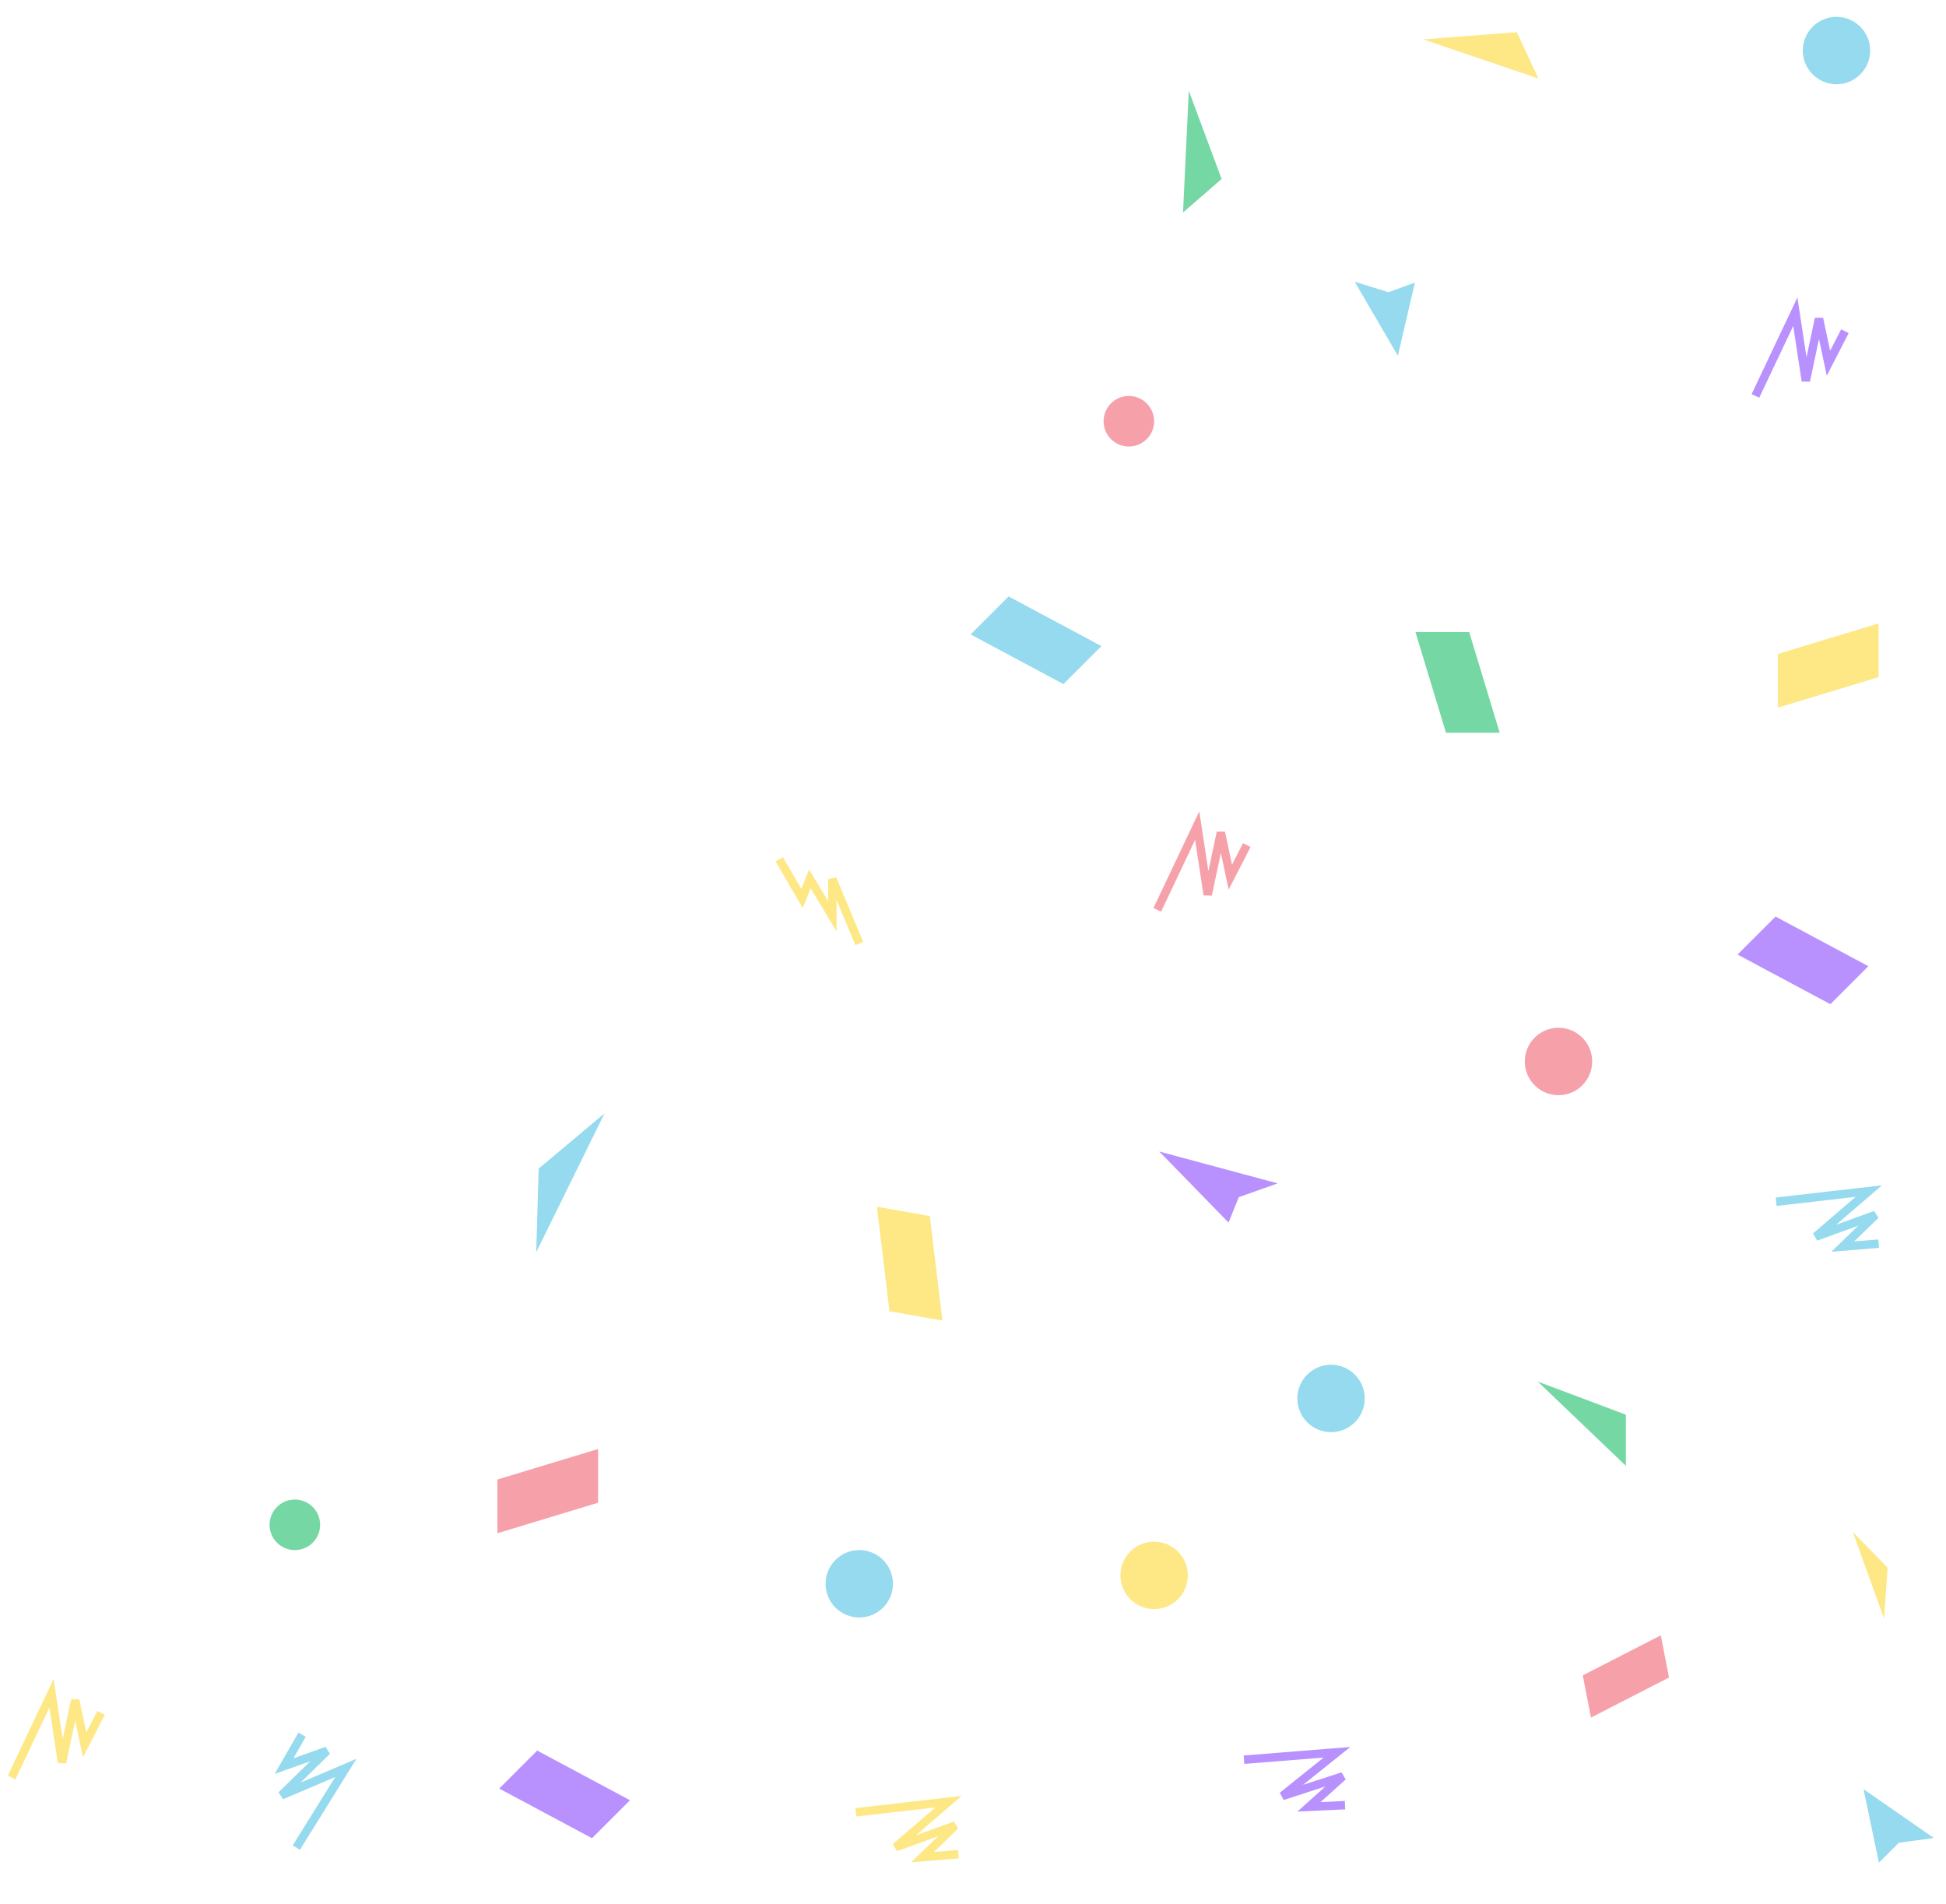 <svg xmlns="http://www.w3.org/2000/svg" width="231" height="226" viewBox="0 0 231 226">
    <g fill="none" fill-rule="evenodd" opacity=".6" transform="translate(1.375)">
        <path fill="#19BD66" d="M181.17 164L181.17 170.071 191.625 174z" transform="rotate(-180 186.398 169)"/>
        <path fill="#19BD66" d="M134.17 13L134.17 19.071 144.625 23z" transform="rotate(-131 139.398 18)"/>
        <path fill="#FCD834" d="M169.19 2L169.19 8.071 179.625 12z" transform="rotate(155 174.408 7)"/>
        <path fill="#FCD834" d="M218.213 182L218.213 188.071 222.625 192z" transform="rotate(-176 220.42 187)"/>
        <path fill="#4FC1E3" d="M62.625 132L62.625 142.2 70.037 148.8z" transform="rotate(50 66.33 140.4)"/>
        <path fill="#4FC1E3" d="M160.944 39.462L165.817 32 167.625 42 164.285 39.462z" transform="rotate(160 164.285 37)"/>
        <path fill="#4FC1E3" d="M218.944 219.462L223.817 212 225.625 222 222.285 219.462z" transform="rotate(-45 222.285 217)"/>
        <path fill="#8847FF" d="M139.129 144.333L143.867 133.552 145.625 148 142.377 144.333z" transform="rotate(-68 142.377 140.776)"/>
        <circle cx="183.625" cy="126" r="4" fill="#F06072" transform="rotate(-180 183.625 126)"/>
        <circle cx="156.625" cy="166" r="4" fill="#4FC1E3" transform="rotate(-180 156.625 166)"/>
        <circle cx="100.625" cy="188" r="4" fill="#4FC1E3" transform="rotate(-180 100.625 188)"/>
        <circle cx="216.625" cy="6" r="4" fill="#4FC1E3" transform="rotate(-180 216.625 6)"/>
        <circle cx="132.625" cy="50" r="3" fill="#F06072" transform="rotate(-180 132.625 50)"/>
        <circle cx="33.625" cy="181" r="3" fill="#19BD66" transform="rotate(-180 33.625 181)"/>
        <circle cx="135.625" cy="187" r="4" fill="#FCD834" transform="rotate(-180 135.625 187)"/>
        <path fill="#FCD834" d="M209.668 77.623L221.625 74 221.625 80.377 209.668 84z" transform="rotate(-180 215.646 79)"/>
        <path fill="#F06072" d="M57.668 175.623L69.625 172 69.625 178.377 57.668 182z" transform="rotate(-180 63.646 177)"/>
        <path fill="#19BD66" d="M165.668 79.623L177.625 76 177.625 82.377 165.668 86z" transform="rotate(-90 171.646 81)"/>
        <path fill="#F06072" d="M186.625 197.898L196.625 195 196.625 200.102 186.625 203z" transform="rotate(-11 191.625 199)"/>
        <path fill="#8847FF" d="M206.668 112.623L218.625 109 218.625 115.377 206.668 119z" transform="rotate(-135 212.646 114)"/>
        <path fill="#4FC1E3" d="M115.625 74.623L127.582 71 127.582 77.377 115.625 81z" transform="rotate(-135 121.604 76)"/>
        <path fill="#FCD834" d="M100.625 148.623L112.582 145 112.582 151.377 100.625 155z" transform="rotate(-80 106.604 150)"/>
        <path fill="#8847FF" d="M59.668 211.623L71.625 208 71.625 214.377 59.668 218z" transform="rotate(-135 65.646 213)"/>
        <path stroke="#FCD834" d="M91.125 112L93.829 107.342 94.758 109.671 97.428 105.243 97.428 109.671 100.625 102" transform="matrix(1 0 0 -1 0 214)"/>
        <path stroke="#8847FF" d="M207 44.684L208.956 40.88 210.077 46.176 211.64 38.79 212.888 47 217.625 37" transform="rotate(-180 212.313 42)"/>
        <path stroke="#FCD834" d="M0 208.684L1.956 204.88 3.077 210.176 4.64 202.79 5.888 211 10.625 201" transform="rotate(-180 5.313 206)"/>
        <path stroke="#F06072" d="M136 105.684L137.956 101.88 139.077 107.176 140.64 99.79 141.888 108 146.625 98" transform="rotate(-180 141.313 103)"/>
        <path stroke="#4FC1E3" d="M211.196 147.207L213.16 143.403 214.286 148.699 215.854 141.313 217.107 149.523 221.863 139.523" transform="rotate(-122 216.53 144.523)"/>
        <path stroke="#FCD834" d="M101.958 219.684L103.922 215.88 105.048 221.176 106.616 213.79 107.869 222 112.625 212" transform="rotate(-122 107.292 217)"/>
        <path stroke="#4FC1E3" d="M29.625 214.684L31.65 210.88 32.811 216.176 34.429 208.79 35.721 217 40.625 207" transform="scale(1 -1) rotate(-58 -347.333 0)"/>
        <path stroke="#8847FF" d="M147.958 213.684L149.922 209.88 151.048 215.176 152.616 207.79 153.869 216 158.625 206" transform="rotate(-120 153.292 211)"/>
    </g>
</svg>
